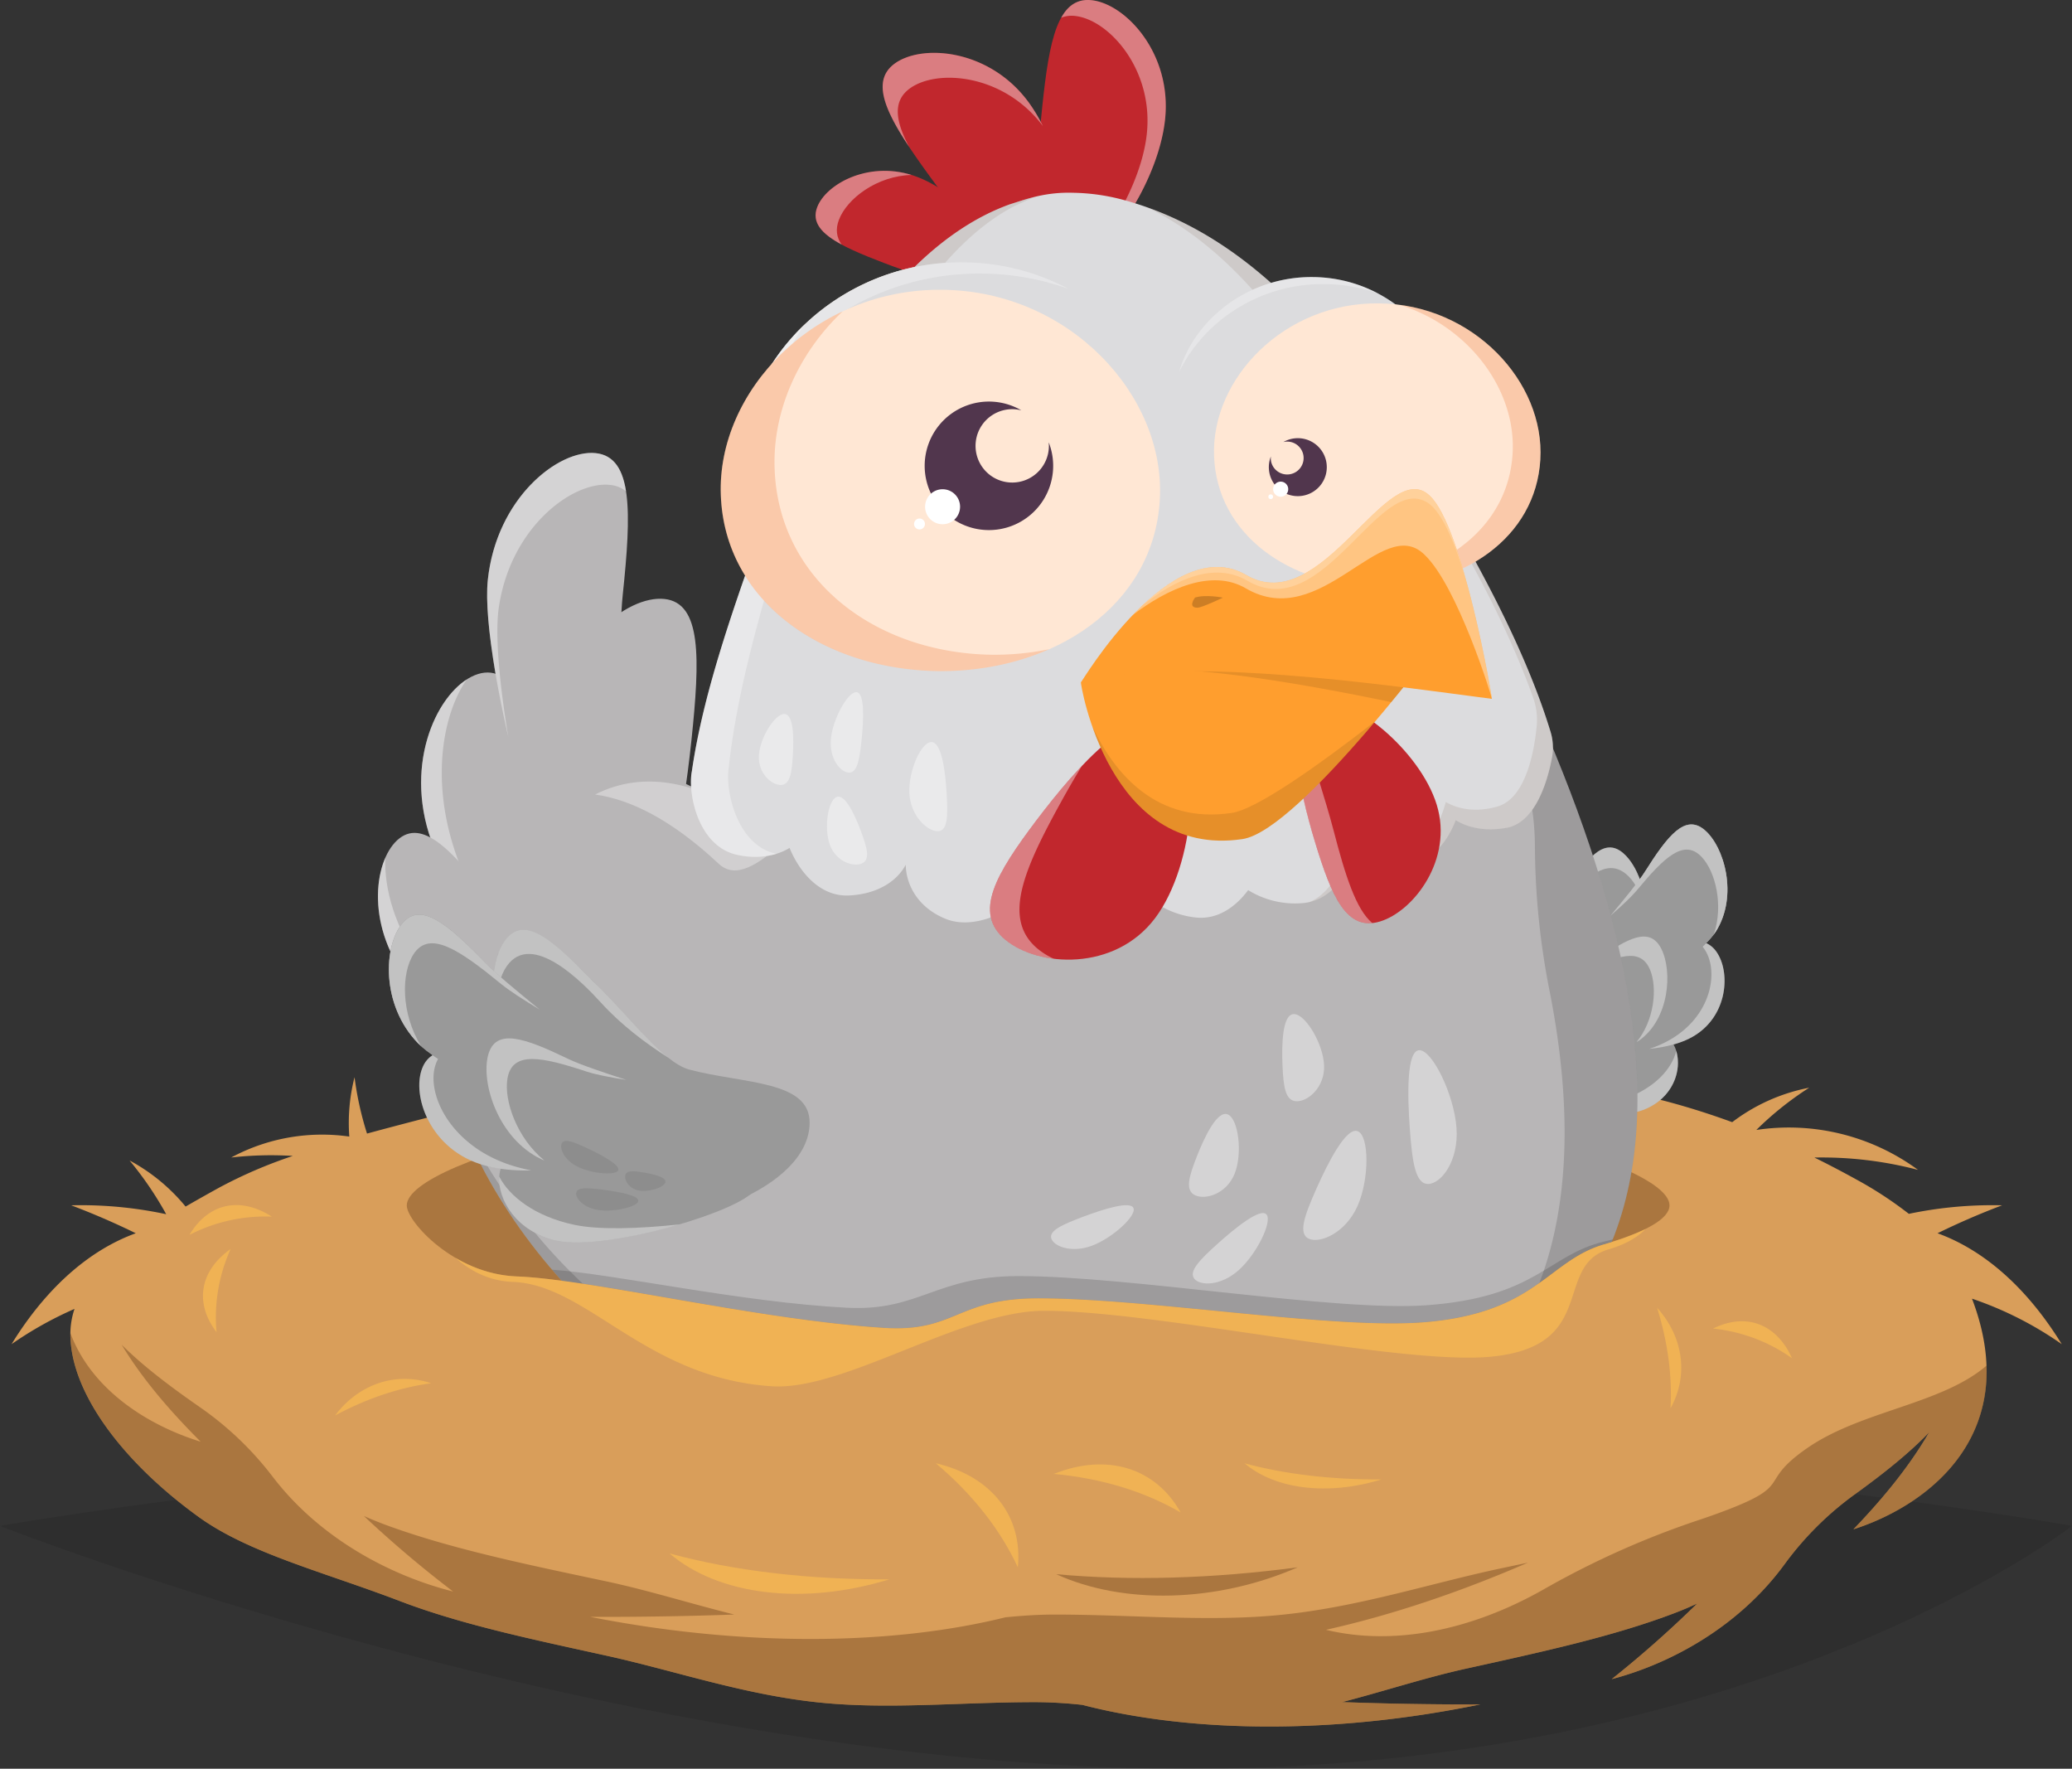 <svg xmlns="http://www.w3.org/2000/svg" xmlns:xlink="http://www.w3.org/1999/xlink" viewBox="0 0 1066.15 909.93"><rect x="0" y="0" width="1066.15" height="909.93" fill="#333333" stroke="none"/><defs><clipPath id="a" transform="translate(-10.69 -127.25)"><rect width="1079.61" height="1079.61" rx="194.21" fill="none"/></clipPath></defs><g clip-path="url(#a)"><path d="M546.13,869.36c-294.41,0-535.44,42.91-535.44,42.91S328,1037.18,622.4,1037.18s454.44-124.91,454.44-124.91S840.54,869.36,546.13,869.36Z" transform="translate(-10.69 -127.25)" opacity="0.1"/><path d="M1071.57,818.76c-.72-1.15-1.44-2.3-2.17-3.44-17.8-27.62-39.25-45.47-61.75-53.62q16.19-7.94,33.23-14.38-2.43-.06-4.89-.06a210.33,210.33,0,0,0-43.1,4.45A197.23,197.23,0,0,0,965.81,734c-6.77-3.74-13.94-7.52-21.53-11.25a194.82,194.82,0,0,1,53.35,6.36,112.3,112.3,0,0,0-83.21-20.55,164.87,164.87,0,0,1,27.2-21.74A95.15,95.15,0,0,0,902,704.55c-11.35-4.15-23.38-8-36.12-11.29-32-8.33-68.72-8.61-107.3-14-33.86-4.72-69.31-11.94-107.06-14.26-34.8-2.14-70.91-8.25-108.09-8.25s-73.58,1.49-108.38,3.63c-37.75,2.32-72.56,16.71-106.42,21.43C290,687.21,255.69,695.64,223.73,704c-8.35,2.18-16.41,4.3-24.19,6.42a164.74,164.74,0,0,1-6.42-29,95,95,0,0,0-2.7,30.54,98.82,98.82,0,0,0-58.75,9.71c-.68.35-1.36.7-2,1.06a182,182,0,0,1,31.7-.81,239.39,239.39,0,0,0-38,16.36c-5.86,3.24-11.62,6.46-17.18,9.69a96.3,96.3,0,0,0-26.82-22.6c-.66-.37-1.32-.74-2-1.09A176.24,176.24,0,0,1,96.2,751.9a209.6,209.6,0,0,0-44-4.64q-2.44,0-4.89.06,17,6.43,33.24,14.38c-22.51,8.15-43.95,26-61.76,53.62-.73,1.14-1.45,2.29-2.16,3.44a189,189,0,0,1,32.4-18.14,40.42,40.42,0,0,0-2.13,12.92c0,30.47,27.61,66.38,66.06,94.13,25.92,18.69,64.11,28.22,103.45,43.24,32,12.21,68.16,19.67,107.07,28.27,34.48,7.62,70,19.91,108.62,23.91,35.72,3.7,73-.17,111.28-.17a231.63,231.63,0,0,1,24.25,1.41c56.39,14.59,130,15.19,204.7-.24q-36.21.1-71-1.19c21.85-5.7,42.92-12.61,63.43-17.15,38.91-8.59,76-16.57,107.94-28.78q5.8-2.22,11.29-4.79a568.55,568.55,0,0,1-44,38.91c29.56-7.72,65.11-26.48,89-59.18a163.11,163.11,0,0,1,36-35.83l.25-.18c15.18-10.95,28.06-21.34,38.09-31.78-11.19,19.27-25.66,36-38.95,49.89,40.66-13.07,86.93-50.86,61-118.66A182.3,182.3,0,0,1,1071.57,818.76Z" transform="translate(-10.69 -127.25)" fill="#d99e5a"/><path d="M1032.9,829.77c-23.24,20-64.32,23.11-92.26,42.42-27,18.69-5,18.63-46.08,33.64q-4.42,1.62-8.94,3.13a446,446,0,0,0-80,35.59c-37.93,21.68-78,29.53-112.65,21.16,33.31-7.44,68.29-19.1,103.95-34.57l-14.1,3c-36,7.62-73.05,19.91-113.36,23.91-37.28,3.7-76.19-.18-116.13-.18-8.45,0-16.89.57-25.3,1.41-58.85,14.6-135.65,15.2-213.63-.23q37.8.11,74.12-1.2c-22.79-5.69-44.79-12.6-66.19-17.14-40.61-8.6-79.26-16.57-112.64-28.78-4-1.48-8-3.09-11.78-4.79A583.8,583.8,0,0,0,243.82,946c-30.86-7.73-68-26.48-92.92-59.18A166.33,166.33,0,0,0,113.29,851l-.26-.19c-15.84-11-29.28-21.34-39.75-31.78,11.67,19.28,26.78,36,40.65,49.9-26.85-8.27-56-26.44-67-55.84h0c-.27,30.56,27.41,66.69,66.05,94.57,25.92,18.69,64.11,28.22,103.45,43.24,32,12.21,68.16,19.67,107.07,28.27,34.48,7.62,70,19.91,108.62,23.91,35.72,3.7,73-.17,111.28-.17a231.63,231.63,0,0,1,24.25,1.41c56.39,14.59,130,15.19,204.7-.24q-36.21.1-71-1.19c21.85-5.7,42.92-12.61,63.43-17.15,38.91-8.59,76-16.57,107.94-28.78q5.8-2.22,11.29-4.79a568.55,568.55,0,0,1-44,38.91c29.56-7.72,65.11-26.48,89-59.18a163.11,163.11,0,0,1,36-35.83l.25-.18c15.18-10.95,28.06-21.34,38.09-31.78-11.19,19.27-25.66,36-38.95,49.89C997.63,903.34,1034.54,876.22,1032.9,829.77Z" transform="translate(-10.69 -127.25)" fill="#7d4e24" opacity="0.5"/><path d="M544,684.35c-179.42,0-324,39.49-324,63.06,0,8.24,24.37,35.31,56.34,36.48,38.54,1.4,123.94,22.31,189,26.47,37.14,2.38,37.11-15.19,79.51-15.19,57.91,0,152.83,16.4,199.92,12.2,56.64-5.06,62.19-31.48,91.21-40,21.6-6.31,33.75-13.18,33.75-20C869.8,723.84,723.43,684.35,544,684.35Z" transform="translate(-10.69 -127.25)" fill="#7d4e24" opacity="0.5"/><path d="M770.4,688.54c13.8,8.18,67.9,16.56,85.79,9.73s21.06-25.18,15.24-34.32-18.43-5.6-36.33,1.23S761.25,683.12,770.4,688.54Z" transform="translate(-10.69 -127.25)" fill="#999"/><path d="M846.77,692.5c15.89-5.68,24.26-15.75,26.45-24.58,3,9.73-1.46,24.41-17,30.35-10.48,4-33.38,2.78-53.33-.56C820.57,697.5,837.17,695.94,846.77,692.5Z" transform="translate(-10.69 -127.25)" fill="#fff" opacity="0.4"/><path d="M799.64,640.94c10,8.55,40.21-4.07,51.91-22.55s4.37-43.74-5.66-52.29-19,2.84-30.69,21.32S789.61,632.39,799.64,640.94Z" transform="translate(-10.69 -127.25)" fill="#999"/><path d="M816.81,656.93c7.13,11.16,43.56,14.28,63,4.68s21.67-32.86,14.53-44-20.92-6-40.36,3.58S809.67,645.76,816.81,656.93Z" transform="translate(-10.69 -127.25)" fill="#999"/><path d="M865.51,664.45c25.57-11.66,30.31-37.19,22.13-49a13.92,13.92,0,0,0-4.55-4.23,12.84,12.84,0,0,1,11.25,6.32c7.14,11.16,4.91,34.43-14.53,44-5.76,2.85-13,4.57-20.56,5.31C861.44,666.17,863.54,665.35,865.51,664.45Z" transform="translate(-10.69 -127.25)" fill="#fff" opacity="0.4"/><path d="M804.53,654.17c10,8.55,77.26-29.14,89-47.62s4.37-43.74-5.67-52.29-19,2.85-30.68,21.33S794.49,645.62,804.53,654.17Z" transform="translate(-10.69 -127.25)" fill="#999"/><path d="M738.31,660.91c7.08,28.52,65.18,39.88,86.36,30.94s18.65-39.08,7.59-55.1c-5.44-7.87-13-54.68-17.35-48.76-11.42,15.7-21.15,39.28-31.93,43.82C761.79,640.75,733.78,642.63,738.31,660.91Z" transform="translate(-10.69 -127.25)" fill="#999"/><path d="M848.67,578.06c7.86,7.89,8.94,20.93,6.46,33,6.2-17.3-.49-37.47-9.24-44.93-10-8.55-19,2.84-30.69,21.32l-.79,1.27c-8.5,11.9-16.07,28-23.87,37,8.28-7.67,16.4-16.63,22.55-27.17C818.65,589,834.59,563.92,848.67,578.06Z" transform="translate(-10.69 -127.25)" fill="#fff" opacity="0.4"/><path d="M804.53,654.17c10,8.55,77.26-29.14,89-47.62s4.37-43.74-5.67-52.29-19,2.85-30.68,21.33S794.49,645.62,804.53,654.17Z" transform="translate(-10.69 -127.25)" fill="#999"/><path d="M857.14,575.59c-3.42,5.4-10.19,13.62-17.81,22.77,5.87-5.13,10.71-9.65,13.53-13,13.89-16.75,24.2-26.88,33.33-17.34,7.15,7.46,11.46,24.76,6.34,40,.35-.47.68-.94,1-1.39,11.7-18.48,4.37-43.74-5.67-52.29S868.84,557.11,857.14,575.59Z" transform="translate(-10.69 -127.25)" fill="#fff" opacity="0.4"/><path d="M763.27,666.36c5.9,11.53,75,7.18,90.75-3.82s17.36-35.75,11.46-47.28-17.08-5.47-32.82,5.53S757.37,654.83,763.27,666.36Z" transform="translate(-10.69 -127.25)" fill="#999"/><path d="M832.66,620.79c-4.6,3.21-12.95,7.46-22.3,12.14,6.6-2,12.15-3.82,15.61-5.57,17.07-8.59,29-13,33.85-1,3.77,9.39,2,26-7.05,37,.44-.26.86-.52,1.25-.79,15.74-11,17.36-35.75,11.46-47.28S848.4,609.79,832.66,620.79Z" transform="translate(-10.69 -127.25)" fill="#fff" opacity="0.4"/><g opacity="0.2"><path d="M831.19,678.93c6.23-1.66,10.52-2.51,11.54-.13s-1.61,7.07-7.85,8.73-16.11.5-17.13-1.88S825,680.6,831.19,678.93Z" transform="translate(-10.69 -127.25)" opacity="0.4"/><path d="M823,671.43c-1.67-2,5-7.25,10.2-10.85s8.84-5.77,10.5-3.74.71,7.49-4.48,11.09S824.67,673.46,823,671.43Z" transform="translate(-10.69 -127.25)" opacity="0.4"/><path d="M812.74,673.55c4-1.21,6.8-1.79,7.77.31s-.25,6.06-4.25,7.28-10.81-.16-11.78-2.25S808.73,674.77,812.74,673.55Z" transform="translate(-10.69 -127.25)" opacity="0.4"/></g><path d="M333.31,604.59c-19.18-2-40.73-61.73-36.29-103.91s36.36-67.31,55.54-65.29,18.36,30.43,13.92,72.61S352.49,606.61,333.31,604.59Z" transform="translate(-10.69 -127.25)" fill="#b8b6b7"/><path d="M305.58,637.11c-18.42,5.69-61.73-40.73-74.24-81.25s6.94-76.18,25.37-81.87,28.85,20.75,41.36,61.27S324,631.42,305.58,637.11Z" transform="translate(-10.69 -127.25)" fill="#b8b6b7"/><path d="M243.79,562.09c-11.26-36.47-4.59-68.69,7.09-85.33-16.35,10.49-30.73,42.86-19.54,79.1,7.32,23.71,25.18,49.43,42.43,65.55C261.25,603.37,249.94,582,243.79,562.09Z" transform="translate(-10.69 -127.25)" fill="#fff" opacity="0.4"/><path d="M302.44,673.44c-12.94,9.86-60.73-14.3-82.42-42.75s-16.66-62.35-3.72-72.22,28.88,8,50.57,36.5S315.38,663.58,302.44,673.44Z" transform="translate(-10.69 -127.25)" fill="#b8b6b7"/><path d="M228.54,624.47c-14.78-19.4-20.18-40.06-19.6-55.93-6.49,14.88-5.7,40.15,11.08,62.15,18.19,23.86,54.74,44.71,73.69,45C272.57,666.38,244.92,645.94,228.54,624.47Z" transform="translate(-10.69 -127.25)" fill="#fff" opacity="0.4"/><path d="M315.44,616.29c-19.18-2-58.19-148.44-53.75-190.62s36.36-67.31,55.54-65.29,18.36,30.43,13.92,72.6S334.62,618.31,315.44,616.29Z" transform="translate(-10.69 -127.25)" fill="#b8b6b7"/><path d="M267.32,440c6-42,38.83-65.92,57.92-63.2a15.08,15.08,0,0,1,7.58,3.2c-1.82-11.67-6.42-18.68-15.59-19.64-19.18-2-51.1,23.12-55.54,65.29-1.71,16.23,3,47.91,10.58,80.85C267.64,478.88,265.36,453.77,267.32,440Z" transform="translate(-10.69 -127.25)" fill="#fff" opacity="0.4"/><path d="M798.94,487.19c-30.77-68.48-195.67-1.48-313.61,21.8-33.73,6.65-64.38,59.08-86,43.09C285,467.61,231.29,566.77,237,655.69c2.78,43.27,27.26,91.1,62.72,130.42,43.6,5.8,111.64,20.8,165.67,24.25,37.14,2.38,37.11-15.19,79.51-15.19,57.91,0,152.83,16.4,199.92,12.2,56.64-5.06,62.19-31.48,91.21-40,1.38-.4,2.71-.81,4-1.21C870.83,690.67,843.87,587.21,798.94,487.19Z" transform="translate(-10.69 -127.25)" fill="#b8b6b7"/><path d="M245.75,697.45c10.53,30.74,29.68,61.7,54,88.66q5.19.69,10.82,1.55A290.08,290.08,0,0,1,245.75,697.45Z" transform="translate(-10.69 -127.25)" opacity="0.15"/><path d="M798.94,487.19c-6.27-14-18.11-22.28-34-26.5,15.47,22.58,26.74,47.28,32.17,72.16a139.57,139.57,0,0,1,3.37,29.3A391.42,391.42,0,0,0,808,636.9c10.93,55.29,11.27,107.16-5.21,150.4,11.1-7.87,19.58-15.89,33.29-19.9,1.38-.4,2.71-.81,4-1.21C870.83,690.67,843.87,587.21,798.94,487.19Z" transform="translate(-10.69 -127.25)" opacity="0.15"/><path d="M840.06,766.19h0l.53-1.34c-1.46.38-3,.76-4.54,1.13-29,6.95-34.57,28.6-91.21,32.75-47.09,3.44-152.23-15-210.14-15-42.41,0-51.09,18.23-88.23,16.29-54.8-2.87-118.62-17.23-151.7-19.58,1.63,1.9,3.28,3.79,5,5.66h.05l2.33.32.83.11,1.59.22,1,.15,1.5.21,1,.15,2.23.34c43.51,6.55,105.27,19.56,155.12,22.74,37.14,2.38,37.11-15.19,79.51-15.19,57.91,0,152.83,16.4,199.92,12.2,43.34-3.87,56.77-20.25,73.69-31.53l.18-.12.82-.55.29-.18.73-.47.36-.22.67-.41.4-.24.65-.39.43-.25.63-.36.45-.25.62-.34.48-.25.62-.33.49-.24.63-.32.5-.24.64-.3.51-.23.65-.29.52-.22.67-.28.53-.22.7-.27.52-.2.75-.27.5-.17.85-.29.42-.14,1.31-.4,2-.6.16-.06,1.81-.55Z" transform="translate(-10.69 -127.25)" opacity="0.15"/><path d="M316.89,536c18.74,2.56,40,13.52,63.62,35.62,8.74,8.18,20.25.52,33.24-11C374.56,527.41,342,523.2,316.89,536Z" transform="translate(-10.69 -127.25)" fill="#fff" opacity="0.35"/><path d="M559.3,263.83c17.45,1.84,47.33-41.26,50.9-75.22s-20.38-59.42-37.84-61.26S550.56,148,547,182,541.84,262,559.3,263.83Z" transform="translate(-10.69 -127.25)" fill="#c1272d"/><path d="M572.36,127.35c-7.09-.74-12,2.53-15.61,9a14.89,14.89,0,0,1,7.66-.82c17.4,2.31,40.66,28.41,36.17,62.26-3.09,23.34-18.81,50.69-34,64.67,17.43-7.73,40.49-44.23,43.6-73.8C613.78,154.66,589.82,129.19,572.36,127.35Z" transform="translate(-10.69 -127.25)" fill="#fff" opacity="0.4"/><path d="M552.62,270.17c14.21-10.3,7.62-62.33-12.42-90s-54.88-30.57-69.09-20.27-2.41,29.93,17.63,57.58S538.41,280.47,552.62,270.17Z" transform="translate(-10.69 -127.25)" fill="#c1272d"/><path d="M478.89,172.72c14.07-10.2,48.32-7.43,68.45,19.41a84.33,84.33,0,0,0-7.14-11.94c-20-27.64-54.88-30.57-69.09-20.27-11.58,8.4-5.88,23,7.47,43.07C471.32,189.41,469.94,179.21,478.89,172.72Z" transform="translate(-10.69 -127.25)" fill="#fff" opacity="0.4"/><path d="M527.17,269.41c4.67-12.24-20.7-42.06-44.52-51.15s-46.78,3.31-51.46,15.56,10.72,19.69,34.54,28.78S522.5,281.65,527.17,269.41Z" transform="translate(-10.69 -127.25)" fill="#c1272d"/><path d="M442.37,240.31c4.18-10.95,19.56-22.58,37.35-23.05-22.74-7.06-44.05,4.82-48.53,16.56-3,7.81,2.23,13.68,12.57,19.26C441.13,249.39,440.49,245.25,442.37,240.31Z" transform="translate(-10.69 -127.25)" fill="#fff" opacity="0.4"/><path d="M506.6,262.18c-65.3-.8-116.17,52-114,105.78,2,54.11,52,89.58,112,90.39,60,.45,110.69-34,113.87-88C621.65,316.61,571.9,262.76,506.6,262.18Z" transform="translate(-10.69 -127.25)" fill="#d6c6b6"/><path d="M808.53,503.71c-13.37-43.83-39.77-91.77-65.87-134.46A52,52,0,0,0,756,337.18c2-33.48-29-67-69.65-67.39a73,73,0,0,0-21.67,3l-.64-.57c-22.77-20.12-47.94-35-76.65-42.49a105.36,105.36,0,0,0-24-3.3h-.19c-14.88-.51-24.71,3.41-32.78,5.89-17.68,6.34-34.1,17.54-49.17,32.3-52.63,10.9-90.58,56.75-88.74,103.35a83.72,83.72,0,0,0,8.84,34.76c-14.52,40.81-29.06,82.49-34.65,121.18-2.31,11.43,3.15,39,23.61,43.17,11,2.23,20.17.36,26.66-3.62,4.77,11.8,15.27,25.16,30.48,24.47,15-.67,25-7.63,29.28-15.81.16,10.09,6,21.89,20.44,27.8,14.72,6,33.51-3.61,43.57-13.31,5.72,10.27,17.11,20.25,30.88,18.78s22.87-9.22,28.4-17.8a45.93,45.93,0,0,0,25.81,11.65c11.49,1.32,20.83-5.63,27.1-14.06a45.84,45.84,0,0,0,28.16,6.67c14.17-1.19,22.68-14,26.35-25.72a46.13,46.13,0,0,0,26.95,5.93c13-1.1,21.26-12,25.37-22.86,6.38,3.95,15.37,5.89,26.19,3.93,15-2.72,21.16-24.56,23.32-36.09A27.84,27.84,0,0,0,808.53,503.71Z" transform="translate(-10.69 -127.25)" fill="#dcdcde"/><path d="M664.68,272.79l-.64-.57c-19.19-17-40.08-30.16-63.36-38.4,19.78,9.42,37.81,23.94,54.53,42.52a71.3,71.3,0,0,1,9.68-3.61Z" transform="translate(-10.69 -127.25)" fill="#998675" opacity="0.2"/><path d="M481.3,264.61A117.38,117.38,0,0,1,497,262.45c11.3-12.81,23.26-22.79,35.86-29.28,3.27-1.45,6.84-3.24,10.92-4.81-5.11,1.21-9.45,2.75-13.36,3.95C512.78,238.65,496.36,249.85,481.3,264.61Z" transform="translate(-10.69 -127.25)" fill="#998675" opacity="0.2"/><path d="M416.24,394.33a90.69,90.69,0,0,1-10-36.06c-1.56-22.31,5.25-44.73,18.11-63.73C403.71,314.37,391.49,341,392.55,368a83.72,83.72,0,0,0,8.84,34.76c-14.52,40.81-29.06,82.49-34.65,121.18-2.31,11.43,3.15,39,23.61,43.17a40.17,40.17,0,0,0,19.95-.61c-20.27-4-26.56-32.34-24.64-44.29C390,481.53,403.09,437.47,416.24,394.33Z" transform="translate(-10.69 -127.25)" fill="#fff" opacity="0.35"/><path d="M650.63,588.06l.47-.53-.11-.07Zm157.9-84.35c-13.37-43.83-39.77-91.77-65.87-134.46A52,52,0,0,0,756,337.18c1.21-20-9.33-40-26.67-52.92a66,66,0,0,1,4.45,22.43A60.69,60.69,0,0,1,723.06,343c29.47,45.05,59.64,95.85,76.5,143.11a33.88,33.88,0,0,1,1.85,14.61c-1.23,12.86-5.56,37.36-20.35,41.49-10.64,3-19.75,1.5-26.44-2.37-3.22,12.26-10.56,24.89-23.46,27.08a42.62,42.62,0,0,1-27.34-4.51c-2.4,11.61-8.49,24.44-19.51,29,12.27-2.69,19.78-14.43,23.17-25.24a46.13,46.13,0,0,0,26.95,5.93c13-1.1,21.26-12,25.37-22.86,6.38,3.95,15.37,5.89,26.19,3.93,15-2.72,21.16-24.56,23.32-36.09A27.84,27.84,0,0,0,808.53,503.71Z" transform="translate(-10.69 -127.25)" fill="#998675" opacity="0.2"/><path d="M516.27,268a134.06,134.06,0,0,1,44.21,7.87,116.55,116.55,0,0,0-53.88-13.64c-54.19-.67-98.45,35.58-110.72,78.69C415.67,299.43,461.55,267.28,516.27,268Z" transform="translate(-10.69 -127.25)" fill="#fff" opacity="0.3"/><path d="M692.37,273.39a83.43,83.43,0,0,1,27.54,4.9,72.68,72.68,0,0,0-33.56-8.5c-33.77-.41-61.34,22.17-69,49C629.69,293,658.28,273,692.37,273.39Z" transform="translate(-10.69 -127.25)" fill="#fff" opacity="0.3"/><path d="M720.17,283.32c-48.54-.6-86.36,38.64-84.78,78.63,1.51,40.22,38.65,66.58,83.24,67.19,44.59.34,82.28-25.24,84.64-65.42C805.69,323.78,768.71,283.75,720.17,283.32Z" transform="translate(-10.69 -127.25)" fill="#ffe7d4"/><path d="M730.91,284.08c35.6,11,60.07,43.79,58.09,76.52-2.36,40.17-40,65.75-84.64,65.42a113.18,113.18,0,0,1-14.76-1.19,107.78,107.78,0,0,0,29,4.31c44.59.34,82.28-25.24,84.64-65.42C805.51,326.78,774.05,289.77,730.91,284.08Z" transform="translate(-10.69 -127.25)" fill="#e75400" opacity="0.2"/><path d="M495.6,276.33c-65.3-.8-116.17,52-114,105.79,2,54.1,52,89.57,112,90.39,60,.45,110.69-34,113.87-88C610.65,330.76,560.9,276.91,495.6,276.33Z" transform="translate(-10.69 -127.25)" fill="#ffe7d4"/><path d="M521.19,464.09c-60-.83-109.92-38.39-111.92-95.73-1.1-29.95,12.44-59.61,35-80.91-38.62,18.2-64.24,56.17-62.72,94.67,2,54.1,52,89.57,112,90.39,20.62.15,40.14-3.81,57-11.28A139.77,139.77,0,0,1,521.19,464.09Z" transform="translate(-10.69 -127.25)" fill="#e75400" opacity="0.2"/><path d="M550.33,354.85c0,.62.08,1.25.07,1.88a18.87,18.87,0,1,1-14.18-18.38,33.06,33.06,0,1,0,14.11,16.5Z" transform="translate(-10.69 -127.25)" fill="#51364d"/><path d="M495.56,396.94a9,9,0,1,0-8.86-9.05A9,9,0,0,0,495.56,396.94Z" transform="translate(-10.69 -127.25)" fill="#fff"/><path d="M483.78,399.61a2.8,2.8,0,1,0-2.76-2.82A2.79,2.79,0,0,0,483.78,399.61Z" transform="translate(-10.69 -127.25)" fill="#fff"/><path d="M671,354.67a7.6,7.6,0,0,1,.83-.16,8.46,8.46,0,1,1-7.2,9.56,8.38,8.38,0,0,1,0-2,14.91,14.91,0,1,0,6.4-7.4Z" transform="translate(-10.69 -127.25)" fill="#51364d"/><path d="M669.62,382.79a3.88,3.88,0,1,0-3.83-3.91A3.88,3.88,0,0,0,669.62,382.79Z" transform="translate(-10.69 -127.25)" fill="#fff"/><path d="M664.52,384a1.21,1.21,0,1,0-1.19-1.22A1.22,1.22,0,0,0,664.52,384Z" transform="translate(-10.69 -127.25)" fill="#fff"/><path d="M612.92,500.71c-16.85-13.92-48,20.76-68.85,48.43s-32.85,47.72-16,61.64,56.2,16.45,77-11.22S629.77,514.63,612.92,500.71Z" transform="translate(-10.69 -127.25)" fill="#c1272d"/><path d="M544.09,614.9c-17.57-15.29-6.6-40.4,12.75-75.43,3.27-5.93,6.84-12.13,10.59-18.27a319,319,0,0,0-23.36,27.94c-20.82,27.67-32.85,47.72-16,61.64,6,5,15,8.52,24.92,9.72A36.25,36.25,0,0,1,544.09,614.9Z" transform="translate(-10.69 -127.25)" fill="#fff" opacity="0.4"/><path d="M750,541.38c-8.53-28-44.86-58.1-62.16-52.82s-9,43.95-.49,71.93,16.17,46.08,33.47,40.81S758.52,569.36,750,541.38Z" transform="translate(-10.69 -127.25)" fill="#c1272d"/><path d="M696.91,554.58c-4.07-15.68-11.67-38.05-17-58.31-5.79,13.85.74,42.31,7.42,64.22,7.84,25.72,14.94,43.1,29.48,41.63C708.43,595.15,702.89,577.61,696.91,554.58Z" transform="translate(-10.69 -127.25)" fill="#fff" opacity="0.4"/><path d="M566.86,478.29c-.28.35,14.12,90.89,83.15,80.62,29.71-4.42,106-108,106-108S618,439.58,566.86,478.29Z" transform="translate(-10.69 -127.25)" fill="#ff9e2e"/><path d="M644.51,545.46c-38.84,5.78-60.38-20.35-71.75-44.38,9.19,26.18,30.91,64.73,77.25,57.83,15.81-2.35,44.81-32.77,68.5-60.73C687.47,522.26,657,543.6,644.51,545.46Z" transform="translate(-10.69 -127.25)" opacity="0.1"/><path d="M726.62,488.47c9.5-11.55,17.63-22,22.92-28.91-31.72-3.87-113.56-11.34-161.85,7.24a102.94,102.94,0,0,0-15.32,7.73C601,466.59,659.54,474.49,726.62,488.47Z" transform="translate(-10.69 -127.25)" opacity="0.1"/><path d="M746.47,382.39C724.63,361,690.91,445.87,652,423.11s-84.88,55.32-85.11,55.18c53.54-14.13,158.11,1.55,211.43,8.49C778.61,486.47,763.55,398.44,746.47,382.39Z" transform="translate(-10.69 -127.25)" fill="#ff9e2e"/><path d="M746.47,382.39C724.63,361,690.91,445.87,652,423.11c-20.05-11.72-41.94,3.27-58.5,20.57,18-13.71,40.77-24,58.23-13.75,38.94,22.76,70-38.75,91.87-17.38,17.07,16.05,35,73.92,34.72,74.23C778.61,486.47,763.55,398.44,746.47,382.39Z" transform="translate(-10.69 -127.25)" fill="#fff" opacity="0.4"/><path d="M746.47,382.39C724.63,361,690.91,445.87,652,423.11c-18.08-10.57-37.65.58-53.46,15.56,17-13.42,36.9-22.64,54.1-12.59,38.94,22.76,67.54-55.66,92.44-40.34,8.14,5,15.38,23.66,21,43.6C760.56,408.87,753.7,389.18,746.47,382.39Z" transform="translate(-10.69 -127.25)" fill="#fff" opacity="0.2"/><path d="M625.59,434.67s-4,5.22,1.24,5.22c2.26,0,13.11-5.18,13.11-5.18S631.18,432.92,625.59,434.67Z" transform="translate(-10.69 -127.25)" opacity="0.2"/><path d="M396.68,741.78c-14.21,11.51-76.67,29-100.06,23.66s-32.42-26.31-28-37.79,20.5-9.16,43.89-3.78S406.11,734.15,396.68,741.78Z" transform="translate(-10.69 -127.25)" fill="#999"/><path d="M306.27,757.37C285.6,753,272.7,742.5,267.56,732.54c-.78,11.75,8.69,28.21,29.06,32.9,13.7,3.15,40.8-1.56,63.76-8.31C339.09,759.43,318.75,760,306.27,757.37Z" transform="translate(-10.69 -127.25)" fill="#fff" opacity="0.4"/><path d="M348.09,690.54c-9.6,11.4-49.36,1-68.65-18.81s-17.68-50.31-8.08-61.71,23.56.58,42.84,20.43S357.68,679.14,348.09,690.54Z" transform="translate(-10.69 -127.25)" fill="#999"/><path d="M332.06,711.63c-5.37,14-48.16,22.88-74.19,14.5s-35.33-35.16-30-49.19,23.37-10,49.41-1.62S337.43,697.59,332.06,711.63Z" transform="translate(-10.69 -127.25)" fill="#999"/><path d="M275.82,727.38c-34-9.91-46.92-39-40.46-53.83a13.86,13.86,0,0,1,4.25-5.58c-5.62.81-9.61,3.53-11.69,9-5.38,14,3.91,40.81,30,49.19,7.71,2.49,16.9,3.46,26.15,3.23C281.18,728.8,278.44,728.14,275.82,727.38Z" transform="translate(-10.69 -127.25)" fill="#fff" opacity="0.4"/><path d="M346,706.65c-9.6,11.4-100.9-22.84-120.19-42.68s-17.68-50.32-8.09-61.72,23.57.58,42.85,20.43S355.59,695.25,346,706.65Z" transform="translate(-10.69 -127.25)" fill="#999"/><path d="M427.29,705c-.36,34.24-66.78,55.81-94.72,48.45s-33.47-42.85-24.77-63.09c4.27-10,.07-65.57,6.92-59.29,18.15,16.64,36.53,42.71,50.75,46.46C393.4,684.88,427.52,683.05,427.29,705Z" transform="translate(-10.69 -127.25)" fill="#999"/><path d="M319.9,643.05c10.36,11.39,22.64,20.66,34.75,28.41-11.91-9.4-25.56-27-39.13-39.65-.44-.46-.88-.92-1.32-1.36C294.92,610.6,281,598.61,271.36,610c-8.38,9.94-10.66,34.39,1.69,53.65-6.39-13.67-8.8-29-1.63-39.32C284.27,605.85,310.52,632.74,319.9,643.05Z" transform="translate(-10.69 -127.25)" fill="#fff" opacity="0.4"/><path d="M346,706.65c-9.6,11.4-100.9-22.84-120.19-42.68s-17.68-50.32-8.09-61.72,23.57.58,42.85,20.43S355.59,695.25,346,706.65Z" transform="translate(-10.69 -127.25)" fill="#999"/><path d="M217.71,602.25c-9.59,11.4-11.19,41.87,8.09,61.72.47.48,1,1,1.55,1.47-10.47-17-10.22-37.73-3.78-47.45,8.24-12.42,23.48-2.11,44.9,15.41,4.34,3.55,11.43,8.12,19.93,13.25-11.74-9.56-22.2-18.17-27.84-24C241.28,602.83,227.31,590.85,217.71,602.25Z" transform="translate(-10.69 -127.25)" fill="#fff" opacity="0.4"/><path d="M398.92,714.92c-3.79,14.28-87.86,19.14-109.87,8.59s-31-39.14-27.2-53.42,18.92-8.82,40.93,1.72S402.71,700.65,398.92,714.92Z" transform="translate(-10.69 -127.25)" fill="#999"/><path d="M261.85,670.09c-3.79,14.27,5.2,42.87,27.2,53.42.54.25,1.12.5,1.73.74-14-11.41-20.83-30.57-19-42,2.36-14.67,17.94-11.25,40.86-3.69,4.64,1.53,11.81,2.9,20.29,4.24-12.55-4.11-23.75-7.85-30.18-10.94C280.77,661.27,265.64,655.81,261.85,670.09Z" transform="translate(-10.69 -127.25)" fill="#fff" opacity="0.4"/><g opacity="0.2"><path d="M321.08,739.32c-7.95-1-13.32-1.41-13.87,1.5s3.94,8,11.89,9,19.45-1.73,20-4.65S329,740.37,321.08,739.32Z" transform="translate(-10.69 -127.25)" opacity="0.4"/><path d="M328.75,729.41c1.42-2.6-8.07-7.73-15.31-11.17s-12.24-5.46-13.66-2.85,1.28,8.82,8.52,12.27S327.34,732,328.75,729.41Z" transform="translate(-10.69 -127.25)" opacity="0.4"/><path d="M341.67,730.41c-5.15-.84-8.66-1.11-9.23,1.47s2,7,7.17,7.87,12.9-1.74,13.47-4.31S346.82,731.25,341.67,730.41Z" transform="translate(-10.69 -127.25)" opacity="0.4"/></g><path d="M760.13,707.45c-1.25-17.14-12.46-40-19.1-39.92s-6.17,23.22-4.92,40.36,2.84,28.57,9.47,28.45S761.38,724.58,760.13,707.45Z" transform="translate(-10.69 -127.25)" fill="#fff" opacity="0.4"/><path d="M709.38,709.22c-5.84-2.44-15.2,15.74-21.34,29.57s-9.59,23.35-3.74,25.79,18.78-3.11,24.92-16.94S715.23,711.67,709.38,709.22Z" transform="translate(-10.69 -127.25)" fill="#fff" opacity="0.4"/><path d="M692,675.33c-.46-11.17-9.56-26.31-15.47-26.38s-6.4,15-5.94,26.14,1.42,18.64,7.33,18.71S692.44,686.5,692,675.33Z" transform="translate(-10.69 -127.25)" fill="#fff" opacity="0.4"/><path d="M662.4,752.09c-3-3.73-16,6.75-25.18,15s-15,14.24-12,18,13.69,3.82,22.91-4.47S665.4,755.82,662.4,752.09Z" transform="translate(-10.69 -127.25)" fill="#fff" opacity="0.4"/><path d="M567.68,753.33c-10.51,4-17.38,7.07-16,11.14s10.54,7.55,21,3.59,22.67-15.15,21.27-19.21S578.2,749.37,567.68,753.33Z" transform="translate(-10.69 -127.25)" fill="#fff" opacity="0.4"/><path d="M646,731c4.12-10.39,1.94-27.92-3.44-30.38s-11.91,11.08-16,21.48-6.25,17.62-.88,20.08S641.84,741.42,646,731Z" transform="translate(-10.69 -127.25)" fill="#fff" opacity="0.4"/><path d="M438.26,507.13c1.06-10.3,8.73-24,13.09-23.79s3.75,14.07,2.69,24.38-2.24,17.17-6.6,17S437.21,517.44,438.26,507.13Z" transform="translate(-10.69 -127.25)" fill="#fff" opacity="0.4"/><path d="M490,509c5.31.13,7.18,15.53,7.83,26.95s.5,19-4.81,18.91-13.76-7.94-14.41-19.36S484.68,508.86,490,509Z" transform="translate(-10.69 -127.25)" fill="#fff" opacity="0.4"/><path d="M401.19,515.79c.56-9.09,8.24-21.28,13.06-21.23s4.95,12.3,4.39,21.4-1.48,15.16-6.3,15.12S400.63,524.88,401.19,515.79Z" transform="translate(-10.69 -127.25)" fill="#fff" opacity="0.4"/><path d="M437.74,562c-3.17-8.54-1.09-22.79,3.33-24.7s9.52,9.24,12.69,17.78,4.8,14.46.37,16.38S440.92,570.5,437.74,562Z" transform="translate(-10.69 -127.25)" fill="#fff" opacity="0.4"/><path d="M836.05,767.4c-29,8.49-34.57,34.91-91.21,40-47.09,4.2-142-12.2-199.92-12.2-42.4,0-42.37,17.57-79.51,15.19-65.08-4.16-150.48-25.07-189-26.47A67.1,67.1,0,0,1,245,774.27c7.55,6.78,17.41,12,29.56,12.46,38.54,1.4,68.27,49.53,133.35,53.69,37.14,2.37,97.6-38.83,140-38.83,57.91,0,182.19,27.87,229.27,23.67,56.64-5.06,32.3-46.83,61.32-55.32,9.12-2.66,15.06-6.43,18.9-10.4A136,136,0,0,1,836.05,767.4Z" transform="translate(-10.69 -127.25)" fill="#ffc050" opacity="0.6"/><path d="M355.18,926.41c25.14,21.48,68.67,27,113.11,13.34C426.77,939.94,388.13,935.38,355.18,926.41Z" transform="translate(-10.69 -127.25)" fill="#ffc050" opacity="0.6"/><path d="M534.42,933.56c2.63-26-13.37-46.9-42.24-53.54C511,895.81,525.41,914.1,534.42,933.56Z" transform="translate(-10.69 -127.25)" fill="#ffc050" opacity="0.6"/><path d="M618.19,905.37c-12.68-22.84-37.75-30.88-65.25-19.85C577.4,887.75,599.68,894.53,618.19,905.37Z" transform="translate(-10.69 -127.25)" fill="#ffc050" opacity="0.6"/><path d="M554.18,937.1c34.39,15.72,82.35,14.72,124.22-3.54C634.67,939.39,592.23,940.6,554.18,937.1Z" transform="translate(-10.69 -127.25)" fill="#7d4e24" opacity="0.5"/><path d="M651.1,880.05c15.65,13.37,42.76,16.82,70.43,8.3C695.68,888.47,671.62,885.63,651.1,880.05Z" transform="translate(-10.69 -127.25)" fill="#ffc050" opacity="0.6"/><path d="M870.25,851.75c9.26-16.51,6.84-36.52-6.9-51.72C868.85,817.64,871.2,835.31,870.25,851.75Z" transform="translate(-10.69 -127.25)" fill="#ffc050" opacity="0.6"/><path d="M932.78,826c-7.89-17.55-23.5-23.74-40.63-15.26A85.07,85.07,0,0,1,932.78,826Z" transform="translate(-10.69 -127.25)" fill="#ffc050" opacity="0.6"/><path d="M232.55,838.86c-18-6-37.15.22-49.46,16.59C199.33,846.71,216.23,841.05,232.55,838.86Z" transform="translate(-10.69 -127.25)" fill="#ffc050" opacity="0.6"/><path d="M129.37,769.8c-15.73,11.08-18.84,27.58-7.26,42.79A85.13,85.13,0,0,1,129.37,769.8Z" transform="translate(-10.69 -127.25)" fill="#ffc050" opacity="0.6"/><path d="M150.56,753.15c-16.2-10.4-32.65-7.06-42.38,9.39A85.21,85.21,0,0,1,150.56,753.15Z" transform="translate(-10.69 -127.25)" fill="#ffc050" opacity="0.6"/></g></svg>